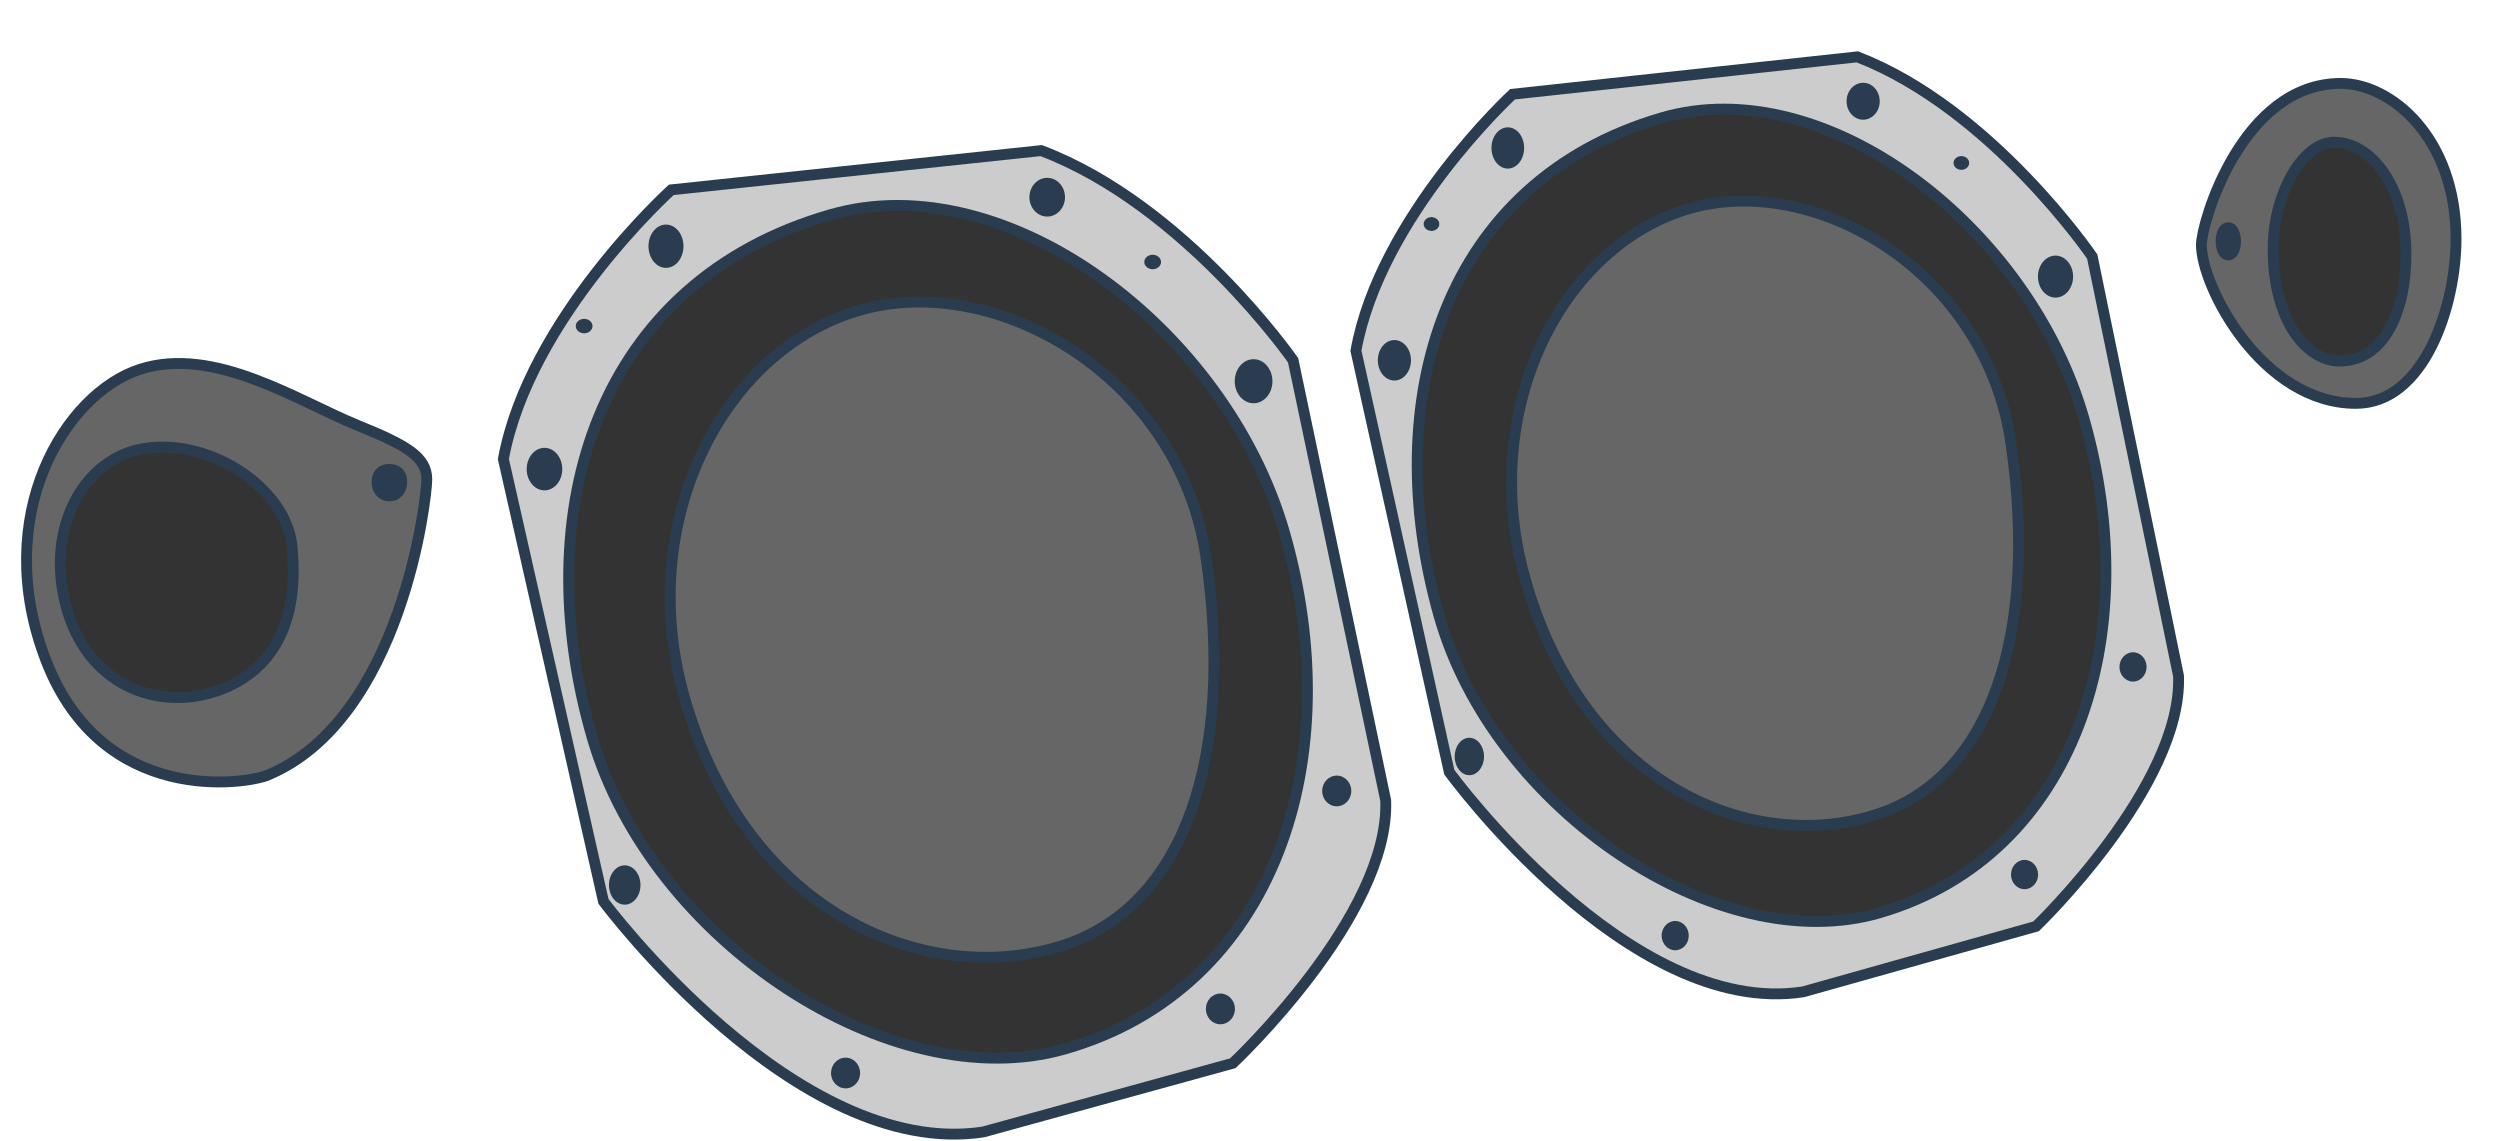 <svg width="46" height="21" viewBox="0 0 46 21" fill="none" xmlns="http://www.w3.org/2000/svg">
<path d="M12.352 3.493C12.352 3.493 9.737 5.852 9.262 8.447L11.104 16.586C11.104 16.586 14.641 21.347 18.088 20.829L22.684 19.564C22.684 19.564 25.577 16.851 25.497 14.728L23.793 6.629C23.793 6.629 21.807 3.773 19.157 2.771L12.352 3.493Z" fill="#CCCCCC" stroke="#2A3D50" stroke-width="0.2" stroke-miterlimit="10"/>
<path d="M12.254 4.929C12.432 4.929 12.576 4.75 12.576 4.53C12.576 4.31 12.432 4.132 12.254 4.132C12.076 4.132 11.932 4.31 11.932 4.53C11.932 4.75 12.076 4.929 12.254 4.929Z" fill="#2A3D50"/>
<path d="M23.066 7.42C23.257 7.42 23.413 7.239 23.413 7.015C23.413 6.79 23.257 6.609 23.066 6.609C22.874 6.609 22.719 6.79 22.719 7.015C22.719 7.239 22.874 7.42 23.066 7.42Z" fill="#2A3D50"/>
<path d="M19.269 3.985C19.449 3.985 19.596 3.825 19.596 3.629C19.596 3.432 19.449 3.272 19.269 3.272C19.088 3.272 18.941 3.432 18.941 3.629C18.941 3.825 19.088 3.985 19.269 3.985Z" fill="#2A3D50"/>
<path d="M7.853 8.822C7.853 8.41 7.492 8.197 6.586 7.829C5.477 7.378 3.941 6.354 2.574 6.796C1.207 7.239 -0.19 9.48 0.85 12.163C1.89 14.847 4.537 14.424 4.922 14.264C7.388 13.24 7.853 9.171 7.853 8.822Z" fill="#666666" stroke="#2A3D50" stroke-width="0.2" stroke-miterlimit="10"/>
<path d="M10.019 9.023C10.199 9.023 10.346 8.847 10.346 8.632C10.346 8.416 10.199 8.24 10.019 8.24C9.838 8.24 9.691 8.416 9.691 8.632C9.691 8.847 9.838 9.023 10.019 9.023Z" fill="#2A3D50"/>
<path d="M11.495 16.646C11.655 16.646 11.785 16.484 11.785 16.284C11.785 16.084 11.655 15.922 11.495 15.922C11.335 15.922 11.205 16.084 11.205 16.284C11.205 16.484 11.335 16.646 11.495 16.646Z" fill="#2A3D50"/>
<path d="M15.559 20.026C15.707 20.026 15.826 19.9 15.826 19.744C15.826 19.587 15.707 19.461 15.559 19.461C15.411 19.461 15.291 19.587 15.291 19.744C15.291 19.9 15.411 20.026 15.559 20.026Z" fill="#2A3D50"/>
<path d="M22.455 18.847C22.603 18.847 22.723 18.72 22.723 18.564C22.723 18.408 22.603 18.281 22.455 18.281C22.307 18.281 22.188 18.408 22.188 18.564C22.188 18.72 22.307 18.847 22.455 18.847Z" fill="#2A3D50"/>
<path d="M24.596 14.836C24.744 14.836 24.864 14.71 24.864 14.554C24.864 14.397 24.744 14.271 24.596 14.271C24.448 14.271 24.328 14.397 24.328 14.554C24.328 14.71 24.448 14.836 24.596 14.836Z" fill="#2A3D50"/>
<path d="M10.748 6.133C10.833 6.133 10.902 6.073 10.902 6C10.902 5.926 10.833 5.867 10.748 5.867C10.663 5.867 10.594 5.926 10.594 6C10.594 6.073 10.663 6.133 10.748 6.133Z" fill="#2A3D50"/>
<path d="M21.209 4.954C21.294 4.954 21.363 4.894 21.363 4.821C21.363 4.747 21.294 4.687 21.209 4.687C21.124 4.687 21.055 4.747 21.055 4.821C21.055 4.894 21.124 4.954 21.209 4.954Z" fill="#2A3D50"/>
<path d="M19.592 19.302C16.412 20.212 11.983 17.313 10.898 13.578C9.682 9.395 10.977 5.182 15.291 3.947C18.511 3.026 22.541 6.038 23.627 9.773C24.843 13.956 23.472 18.192 19.592 19.302Z" fill="#333333" stroke="#2A3D50" stroke-width="0.2" stroke-miterlimit="10"/>
<path d="M19.595 17.382C17.135 18.204 13.719 16.881 12.58 12.782C11.681 9.548 13.334 6.418 15.829 5.705C18.323 4.991 21.703 6.926 22.188 10.246C22.723 13.902 21.802 16.645 19.595 17.382Z" fill="#666666" stroke="#2A3D50" stroke-width="0.2" stroke-miterlimit="10"/>
<path d="M3.96 12.724C2.894 13.076 1.6 12.61 1.213 11.147C0.829 9.696 1.556 8.417 2.668 8.249C3.901 8.064 5.269 9.004 5.372 10.044C5.525 11.586 4.916 12.407 3.96 12.724Z" fill="#333333" stroke="#2A3D50" stroke-width="0.2" stroke-miterlimit="10"/>
<path d="M27.831 1.734C27.831 1.734 25.393 3.981 24.949 6.454L26.667 14.207C26.667 14.207 29.964 18.744 33.178 18.25L37.463 17.045C37.463 17.045 40.159 14.46 40.085 12.438L38.497 4.721C38.497 4.721 36.646 2.001 34.175 1.046L27.831 1.734Z" fill="#CCCCCC" stroke="#2A3D50" stroke-width="0.2" stroke-miterlimit="10"/>
<path d="M27.744 3.102C27.91 3.102 28.044 2.932 28.044 2.722C28.044 2.513 27.91 2.343 27.744 2.343C27.578 2.343 27.443 2.513 27.443 2.722C27.443 2.932 27.578 3.102 27.744 3.102Z" fill="#2A3D50"/>
<path d="M37.822 5.476C38 5.476 38.145 5.303 38.145 5.089C38.145 4.876 38 4.703 37.822 4.703C37.643 4.703 37.498 4.876 37.498 5.089C37.498 5.303 37.643 5.476 37.822 5.476Z" fill="#2A3D50"/>
<path d="M34.282 2.203C34.45 2.203 34.587 2.051 34.587 1.863C34.587 1.675 34.45 1.523 34.282 1.523C34.113 1.523 33.977 1.675 33.977 1.863C33.977 2.051 34.113 2.203 34.282 2.203Z" fill="#2A3D50"/>
<path d="M25.657 7.002C25.825 7.002 25.962 6.835 25.962 6.629C25.962 6.424 25.825 6.257 25.657 6.257C25.488 6.257 25.352 6.424 25.352 6.629C25.352 6.835 25.488 7.002 25.657 7.002Z" fill="#2A3D50"/>
<path d="M27.036 14.264C27.185 14.264 27.306 14.11 27.306 13.92C27.306 13.729 27.185 13.575 27.036 13.575C26.887 13.575 26.766 13.729 26.766 13.92C26.766 14.11 26.887 14.264 27.036 14.264Z" fill="#2A3D50"/>
<path d="M30.824 17.485C30.962 17.485 31.073 17.364 31.073 17.216C31.073 17.067 30.962 16.946 30.824 16.946C30.686 16.946 30.574 17.067 30.574 17.216C30.574 17.364 30.686 17.485 30.824 17.485Z" fill="#2A3D50"/>
<path d="M37.252 16.361C37.389 16.361 37.501 16.241 37.501 16.092C37.501 15.943 37.389 15.822 37.252 15.822C37.114 15.822 37.002 15.943 37.002 16.092C37.002 16.241 37.114 16.361 37.252 16.361Z" fill="#2A3D50"/>
<path d="M39.248 12.541C39.386 12.541 39.497 12.42 39.497 12.272C39.497 12.123 39.386 12.002 39.248 12.002C39.11 12.002 38.998 12.123 38.998 12.272C38.998 12.42 39.11 12.541 39.248 12.541Z" fill="#2A3D50"/>
<path d="M26.339 4.249C26.418 4.249 26.483 4.192 26.483 4.122C26.483 4.052 26.418 3.995 26.339 3.995C26.26 3.995 26.195 4.052 26.195 4.122C26.195 4.192 26.26 4.249 26.339 4.249Z" fill="#2A3D50"/>
<path d="M36.089 3.125C36.168 3.125 36.233 3.069 36.233 2.999C36.233 2.929 36.168 2.872 36.089 2.872C36.01 2.872 35.945 2.929 35.945 2.999C35.945 3.069 36.01 3.125 36.089 3.125Z" fill="#2A3D50"/>
<path d="M34.587 16.795C31.623 17.662 27.493 14.9 26.481 11.341C25.348 7.357 26.555 3.343 30.577 2.167C33.58 1.289 37.337 4.159 38.349 7.717C39.482 11.702 38.203 15.738 34.587 16.795Z" fill="#333333" stroke="#2A3D50" stroke-width="0.2" stroke-miterlimit="10"/>
<path d="M34.586 14.966C32.292 15.749 29.107 14.488 28.045 10.583C27.207 7.502 28.749 4.521 31.074 3.841C33.4 3.161 36.55 5.004 37.003 8.167C37.502 11.651 36.643 14.263 34.586 14.966Z" fill="#666666" stroke="#2A3D50" stroke-width="0.2" stroke-miterlimit="10"/>
<path d="M7.492 8.868C7.492 9.084 7.346 9.224 7.165 9.224C6.984 9.224 6.838 9.083 6.838 8.868C6.838 8.652 6.984 8.536 7.165 8.536C7.346 8.536 7.492 8.652 7.492 8.868Z" fill="#2A3D50"/>
<path d="M40.506 4.505C40.506 4.094 41.256 1.535 43.069 1.535C43.989 1.535 45.191 2.526 45.191 4.397C45.191 5.616 44.612 7.422 43.349 7.422C41.625 7.422 40.506 5.278 40.506 4.505Z" fill="#666666" stroke="#2A3D50" stroke-width="0.2" stroke-miterlimit="10"/>
<path d="M43.048 6.644C43.861 6.644 44.27 5.745 44.27 4.675C44.27 3.425 43.623 2.616 42.95 2.616C42.375 2.616 41.853 3.538 41.828 4.479C41.79 5.875 42.435 6.644 43.048 6.644Z" fill="#333333" stroke="#2A3D50" stroke-width="0.2" stroke-miterlimit="10"/>
<path d="M40.768 4.441C40.768 4.657 40.871 4.791 41.001 4.791C41.131 4.791 41.234 4.656 41.234 4.441C41.234 4.225 41.131 4.09 41.001 4.09C40.871 4.09 40.768 4.225 40.768 4.441Z" fill="#2A3D50"/>
</svg>

